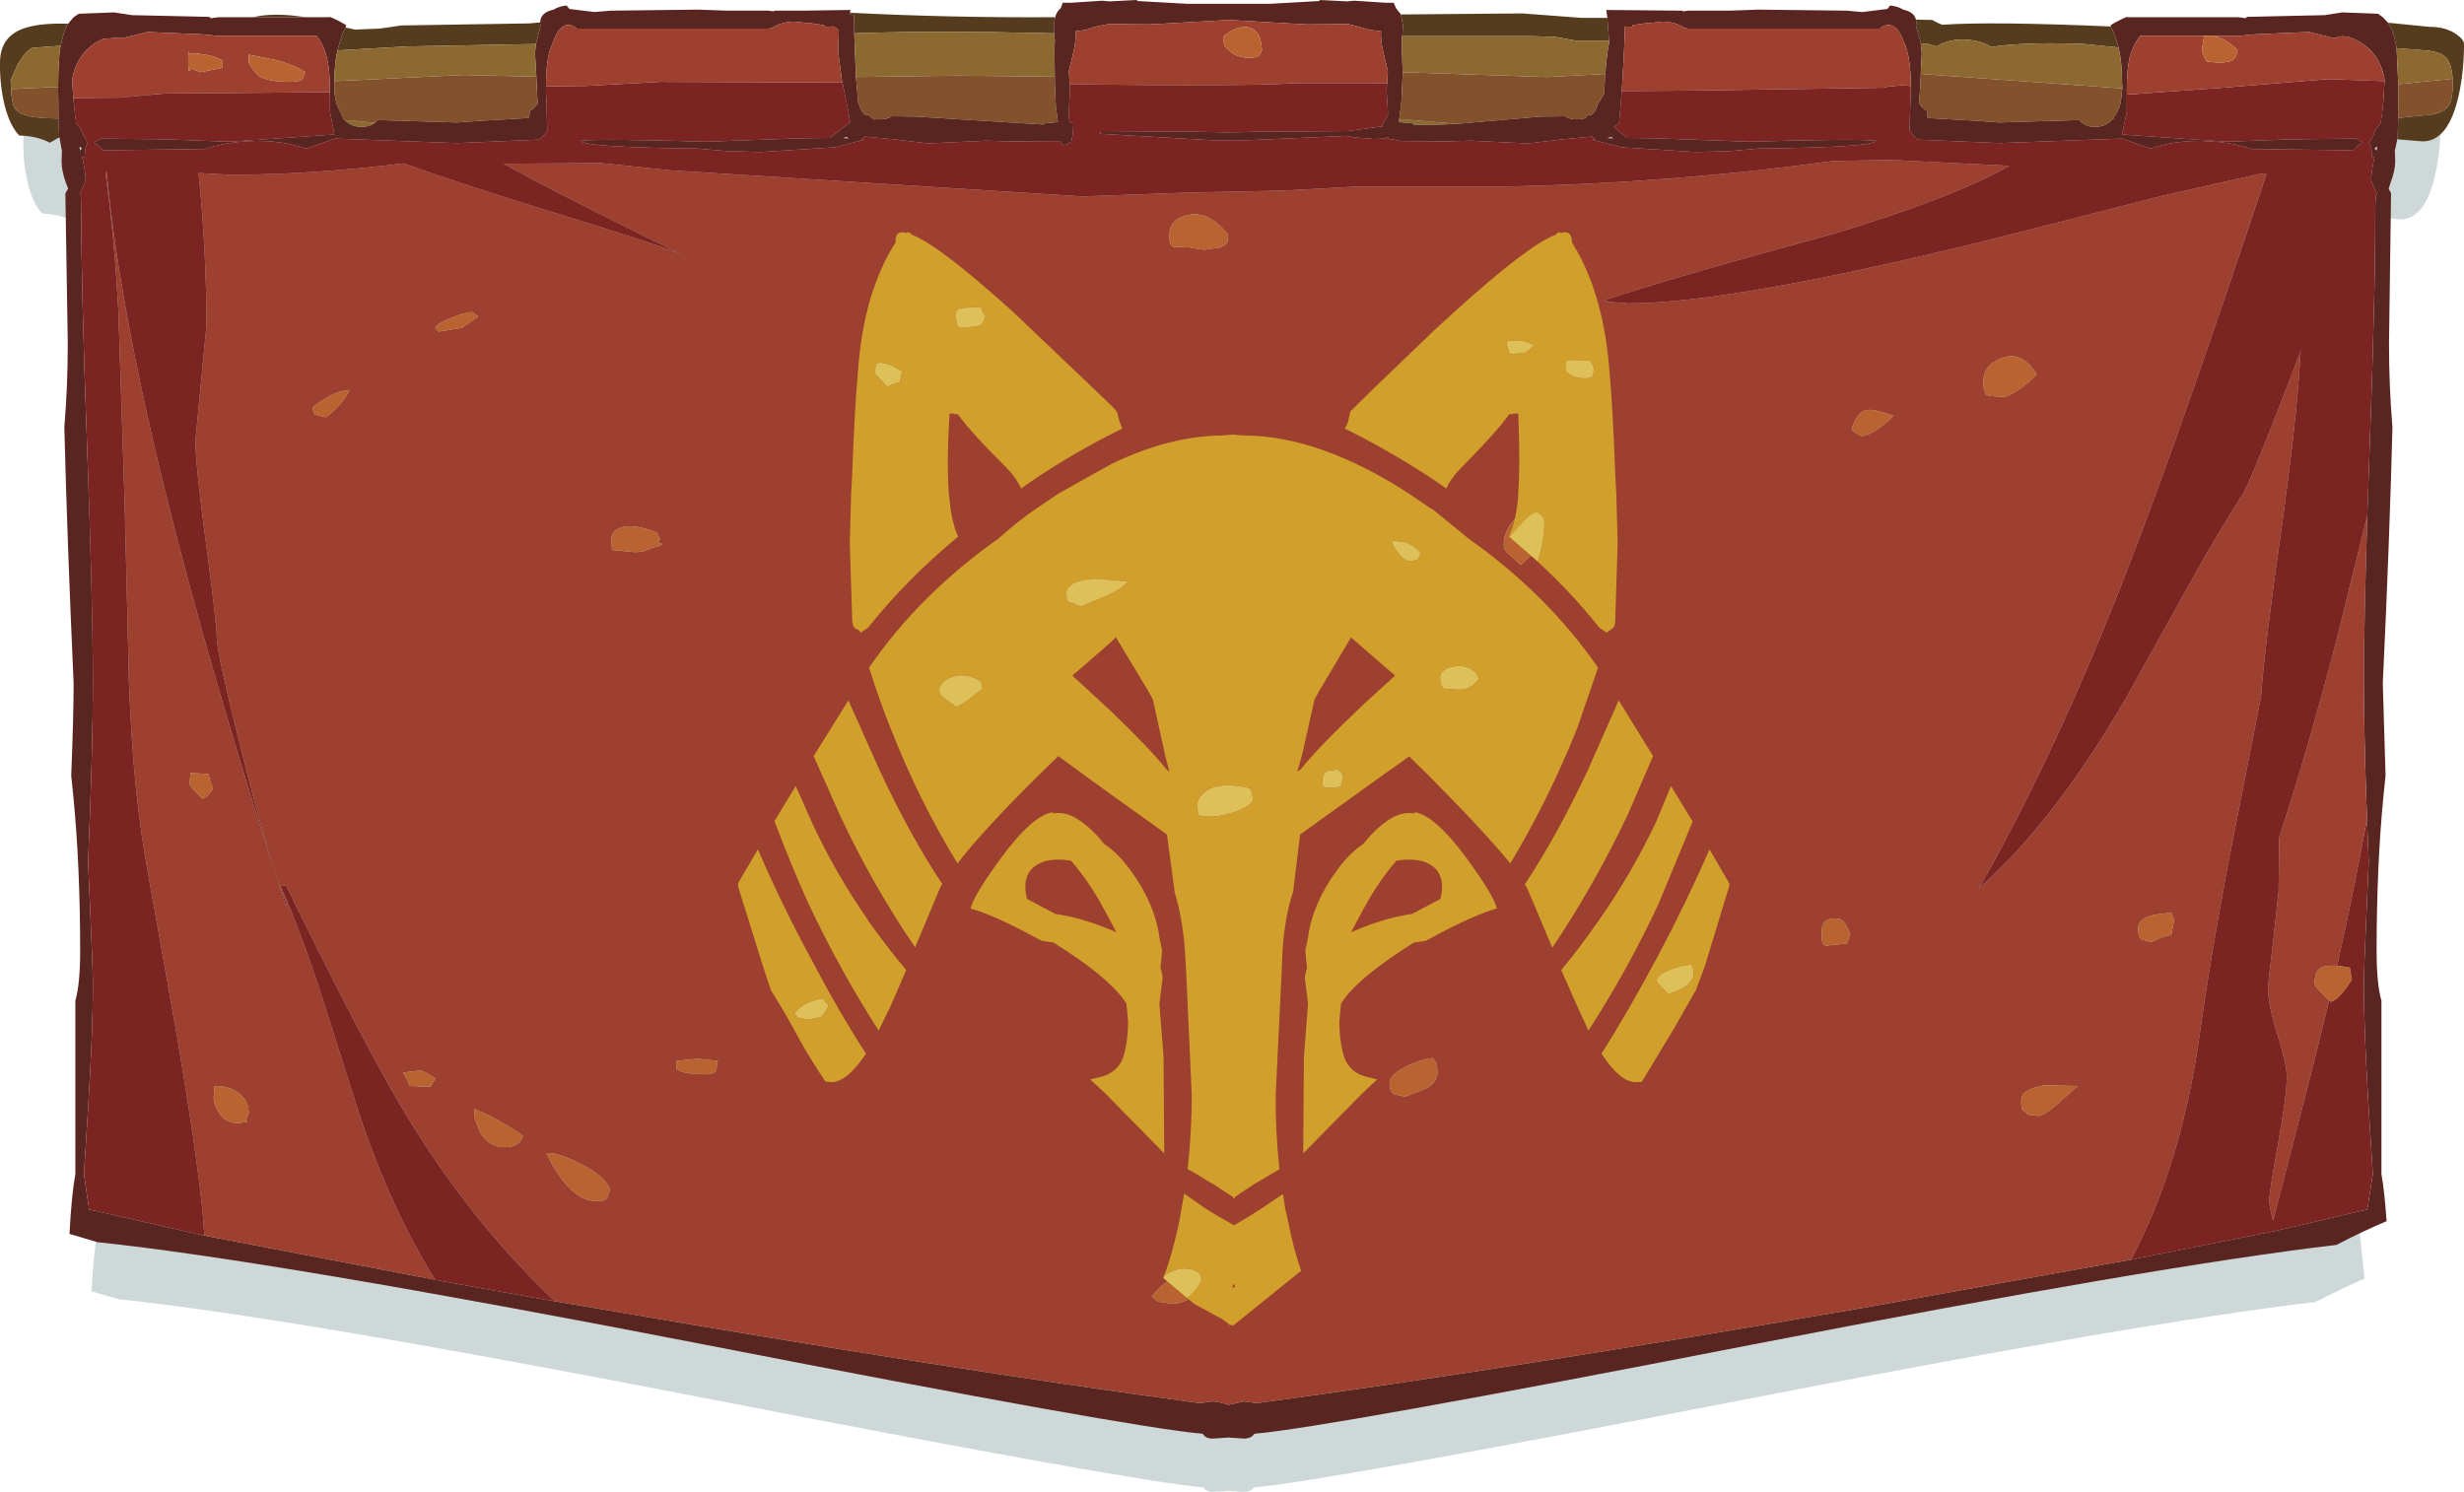 <?xml version="1.0" encoding="UTF-8" standalone="no"?>
<svg xmlns:ffdec="https://www.free-decompiler.com/flash" xmlns:xlink="http://www.w3.org/1999/xlink" ffdec:objectType="shape" height="216.85px" width="358.1px" xmlns="http://www.w3.org/2000/svg">
  <g transform="matrix(1.0, 0.0, 0.0, 1.0, 176.6, 140.85)">
    <path d="M92.3 -127.4 L95.9 -127.85 96.3 -128.35 Q97.35 -128.25 98.15 -127.75 99.7 -127.4 99.95 -126.3 L102.25 -126.25 Q102.95 -125.85 103.7 -125.6 110.6 -126.05 127.8 -125.35 L127.75 -125.55 130.05 -126.7 130.15 -126.65 145.95 -126.65 147.0 -126.5 147.25 -126.7 158.25 -126.95 160.8 -127.35 165.85 -127.15 166.55 -126.65 167.25 -125.85 173.15 -125.3 Q175.5 -125.3 177.0 -124.25 178.1 -123.45 178.1 -122.85 178.1 -118.8 177.3 -115.4 175.85 -108.95 172.2 -108.95 L168.6 -109.25 168.25 -107.6 168.3 -106.1 Q168.3 -104.8 167.65 -103.1 L167.35 -102.25 167.7 -101.55 167.4 -80.1 Q167.4 -74.1 167.9 -68.2 167.5 -52.45 166.55 -31.65 166.55 -27.15 166.9 -18.5 L166.65 -15.65 Q165.65 -5.65 165.65 6.5 165.65 11.15 166.35 13.6 L166.35 38.3 167.05 45.0 Q163.7 46.45 159.9 48.4 134.4 51.4 76.55 62.65 15.95 74.45 5.65 75.35 5.2 76.0 4.15 76.0 L1.95 75.85 -0.35 76.0 Q-1.3 76.0 -1.7 75.35 -12.05 74.45 -72.7 62.65 -134.5 50.6 -159.3 48.0 L-163.3 46.85 Q-163.0 41.25 -162.45 38.3 L-162.45 13.6 Q-161.75 11.15 -161.75 6.5 -161.75 -5.65 -162.75 -15.65 L-163.05 -18.5 Q-162.7 -27.15 -162.7 -31.65 -163.65 -52.45 -164.05 -68.2 -163.55 -74.1 -163.55 -80.1 L-163.9 -101.55 -163.5 -102.25 -163.85 -103.1 Q-164.4 -104.8 -164.4 -106.1 L-164.35 -107.6 -164.7 -109.5 -164.9 -109.45 -165.75 -108.95 -166.1 -108.75 -166.6 -109.0 Q-168.3 -109.75 -170.45 -109.8 -171.8 -111.2 -172.55 -114.2 -173.25 -117.1 -173.2 -120.2 -173.2 -123.6 -170.25 -124.9 -167.9 -125.85 -163.5 -125.75 L-162.7 -126.65 -161.95 -127.15 -156.95 -127.35 -154.35 -126.95 -143.35 -126.7 -143.15 -126.5 -142.05 -126.65 -137.15 -126.65 Q-134.2 -127.35 -130.0 -126.7 L-129.8 -126.65 -126.25 -126.65 -126.15 -126.7 -123.85 -125.55 -123.9 -125.25 -123.9 -125.2 -122.6 -124.9 -119.0 -125.05 -116.0 -125.5 -97.7 -125.8 -96.2 -125.9 Q-96.15 -127.35 -94.25 -127.75 -93.5 -128.25 -92.4 -128.35 L-92.0 -127.85 -88.45 -127.4 -86.2 -127.6 -73.65 -127.75 -69.5 -127.6 -63.6 -127.6 -62.9 -127.5 -62.8 -127.6 -61.85 -127.6 -61.75 -127.6 -58.85 -127.6 -51.95 -127.7 -52.0 -127.3 Q-37.4 -126.55 -22.75 -126.65 -22.55 -127.45 -21.95 -127.95 L-21.7 -128.7 -20.5 -128.7 -16.05 -129.0 -15.05 -128.9 -11.15 -129.1 -11.0 -128.95 -4.0 -128.55 7.95 -128.55 14.85 -128.95 15.0 -129.1 18.9 -128.9 19.85 -129.0 24.4 -128.7 25.5 -128.7 25.85 -127.95 26.55 -127.05 43.85 -127.2 52.35 -126.55 55.95 -126.55 55.8 -127.7 66.65 -127.6 66.75 -127.5 67.5 -127.6 73.4 -127.6 77.5 -127.75 90.05 -127.6 92.3 -127.4 M165.65 -107.65 L165.75 -108.2 165.35 -107.95 165.65 -107.65 M56.85 -109.4 L56.45 -109.6 55.95 -109.4 56.85 -109.4 M-52.15 -109.4 L-52.6 -109.6 -52.95 -109.4 -52.15 -109.4 M-161.75 -107.65 L-161.5 -107.95 -161.85 -108.2 -161.75 -107.65" fill="#003333" fill-opacity="0.188" fill-rule="evenodd" stroke="none"/>
    <path d="M101.85 -138.0 L104.2 -137.95 Q104.9 -137.55 105.65 -137.25 112.7 -137.75 130.2 -137.0 L130.2 -136.9 130.3 -136.75 130.6 -136.05 130.75 -135.7 131.3 -133.95 126.3 -134.45 Q119.35 -134.75 113.95 -134.2 L112.85 -134.0 Q111.1 -135.05 108.8 -135.1 106.8 -135.15 105.3 -134.35 L104.9 -134.1 103.3 -134.55 102.55 -134.4 102.55 -134.6 101.95 -136.75 101.85 -137.0 101.9 -137.55 101.85 -138.0 M170.45 -137.55 L176.45 -136.95 Q178.85 -136.95 180.35 -135.9 181.5 -135.1 181.5 -134.45 181.5 -130.35 180.7 -126.85 179.2 -120.3 175.5 -120.3 L171.8 -120.6 171.85 -120.95 171.95 -123.7 176.8 -124.2 Q178.6 -124.55 179.2 -125.4 179.85 -126.25 179.85 -128.45 L179.85 -129.4 Q179.7 -131.5 179.0 -132.35 178.3 -133.25 176.2 -133.5 L171.7 -133.85 171.65 -134.15 Q171.25 -136.4 170.45 -137.55 M-167.95 -120.85 L-168.15 -120.8 -169.0 -120.3 -169.35 -120.1 -169.85 -120.35 Q-171.6 -121.1 -173.8 -121.15 -175.2 -122.6 -175.95 -125.65 -176.65 -128.6 -176.6 -131.75 -176.6 -135.25 -173.6 -136.55 -171.2 -137.55 -166.7 -137.4 -167.4 -136.25 -167.75 -134.2 L-171.9 -133.9 Q-172.95 -133.4 -174.1 -131.35 L-175.05 -129.15 -175.0 -127.9 Q-174.9 -125.75 -174.35 -125.0 L-174.3 -124.95 -174.25 -124.9 Q-173.15 -123.65 -168.75 -123.65 L-168.1 -123.6 -168.0 -120.95 -167.95 -120.85 M-139.85 -138.35 Q-136.85 -139.05 -132.55 -138.4 L-132.35 -138.35 -139.85 -138.35 M-126.35 -136.85 L-125.0 -136.55 -121.35 -136.7 -118.3 -137.15 -99.65 -137.45 -98.1 -137.6 -98.1 -137.55 -98.05 -137.0 -98.7 -134.5 -98.8 -134.45 -117.45 -134.1 -127.05 -133.55 -127.55 -133.55 -126.8 -136.05 -126.35 -136.85 M-53.05 -139.0 Q-38.2 -138.25 -23.25 -138.35 L-23.45 -137.15 -23.4 -136.0 -25.65 -136.05 Q-39.6 -136.4 -51.25 -136.05 L-52.45 -136.0 -52.5 -138.65 -53.1 -138.75 -53.05 -139.0 M27.0 -138.75 L44.65 -138.9 53.3 -138.25 57.0 -138.25 57.25 -134.95 52.4 -134.95 49.3 -135.5 45.7 -135.6 27.2 -135.6 27.3 -137.15 27.0 -138.75" fill="#563c1f" fill-rule="evenodd" stroke="none"/>
    <path d="M130.2 -137.0 L130.15 -137.2 Q131.3 -137.9 132.5 -138.4 L132.6 -138.35 148.7 -138.35 149.8 -138.2 Q149.8 -138.35 150.05 -138.4 L161.25 -138.65 163.85 -139.05 169.0 -138.85 169.7 -138.35 170.45 -137.55 Q171.25 -136.4 171.65 -134.15 L171.7 -133.85 171.95 -128.6 171.95 -127.8 171.95 -123.7 171.85 -120.95 171.8 -120.6 171.45 -118.9 171.5 -117.4 Q171.5 -116.05 170.85 -114.35 L170.55 -113.45 170.9 -112.75 170.6 -90.9 Q170.6 -84.75 171.1 -78.75 170.7 -62.7 169.7 -41.5 L170.1 -28.1 169.8 -25.2 Q168.8 -15.0 168.8 -2.6 168.8 2.15 169.5 4.6 L169.5 29.8 Q169.95 32.3 170.25 36.65 166.8 38.1 162.95 40.1 136.95 43.15 78.0 54.6 16.2 66.65 5.7 67.55 5.25 68.25 4.2 68.25 L1.95 68.1 -0.4 68.25 Q-1.4 68.25 -1.8 67.55 -12.35 66.65 -74.15 54.6 -137.15 42.35 -162.45 39.7 L-166.5 38.5 Q-166.2 32.8 -165.65 29.8 L-165.65 4.6 Q-164.95 2.15 -164.95 -2.6 -164.95 -15.0 -165.95 -25.2 L-166.25 -28.1 Q-165.9 -36.9 -165.9 -41.5 -166.85 -62.7 -167.25 -78.75 -166.75 -84.75 -166.75 -90.9 L-167.1 -112.75 -166.7 -113.45 -167.05 -114.35 Q-167.65 -116.05 -167.65 -117.4 L-167.6 -118.9 -167.95 -120.85 -168.0 -120.95 -168.1 -123.6 -168.15 -127.8 -168.15 -128.2 Q-168.15 -132.3 -167.8 -134.15 L-167.75 -134.2 Q-167.4 -136.25 -166.7 -137.4 L-165.9 -138.35 -165.15 -138.85 -160.05 -139.05 -157.4 -138.65 -146.2 -138.4 -145.95 -138.2 -144.85 -138.35 -139.85 -138.35 -132.35 -138.35 -128.75 -138.35 -128.65 -138.4 Q-127.45 -137.9 -126.3 -137.2 L-126.35 -136.9 -126.35 -136.85 -126.8 -136.05 -127.55 -133.55 Q-128.0 -131.6 -128.0 -129.05 L-128.0 -128.85 Q-128.1 -127.45 -127.7 -125.75 L-126.75 -123.75 -126.75 -123.55 -126.6 -123.55 -126.5 -123.4 Q-125.55 -122.4 -124.0 -122.4 -122.95 -122.4 -122.1 -123.0 L-121.7 -123.4 -110.15 -123.05 -106.7 -123.3 -99.7 -123.7 -99.6 -124.75 Q-98.9 -125.05 -98.4 -125.95 L-98.5 -126.25 -98.65 -129.7 -98.85 -133.15 -98.7 -134.5 -98.05 -137.0 -98.1 -137.55 -98.1 -137.6 Q-98.05 -139.05 -96.15 -139.45 -95.35 -139.95 -94.25 -140.05 L-93.85 -139.55 -90.2 -139.1 -87.9 -139.3 -75.15 -139.45 -70.9 -139.3 -64.9 -139.3 -64.15 -139.2 -64.05 -139.3 -63.1 -139.3 -63.0 -139.3 -60.05 -139.3 -53.0 -139.4 -53.05 -139.0 -53.1 -138.75 -52.5 -138.65 -52.45 -136.0 -52.2 -129.65 -51.85 -125.75 -51.75 -125.7 Q-51.5 -124.65 -50.8 -124.1 L-50.35 -124.15 -49.95 -123.7 -49.55 -123.55 -49.55 -123.45 -49.35 -123.55 -48.7 -123.5 Q-47.7 -123.5 -47.0 -123.95 L-43.4 -123.9 -24.95 -122.75 -24.95 -122.9 -22.9 -123.1 -22.85 -123.1 -23.15 -125.4 -23.3 -128.65 -23.35 -134.0 -23.3 -134.9 -23.4 -136.0 -23.45 -137.15 -23.25 -138.35 Q-23.05 -139.15 -22.45 -139.65 L-22.15 -140.45 -20.95 -140.45 -16.4 -140.75 -15.4 -140.65 -11.4 -140.85 -11.25 -140.7 -4.15 -140.3 8.05 -140.3 15.1 -140.7 15.25 -140.85 19.2 -140.65 20.2 -140.75 24.8 -140.45 25.95 -140.45 26.3 -139.65 27.0 -138.75 27.3 -137.15 27.2 -135.6 27.1 -134.9 27.15 -134.0 27.25 -130.35 27.25 -129.9 27.1 -126.45 27.0 -125.4 26.75 -123.55 26.7 -123.1 26.75 -123.1 28.8 -122.9 28.8 -122.75 Q31.25 -122.65 35.15 -122.85 L47.25 -123.9 50.85 -123.95 Q51.55 -123.5 52.5 -123.5 L53.2 -123.55 53.4 -123.45 53.4 -123.55 53.8 -123.7 54.2 -124.15 54.65 -124.1 Q55.35 -124.65 55.6 -125.7 L56.55 -127.2 56.65 -129.8 56.7 -130.1 56.8 -131.35 Q56.95 -133.1 57.25 -134.6 L57.25 -134.95 57.0 -138.25 56.85 -139.4 67.9 -139.3 68.0 -139.2 68.75 -139.3 74.75 -139.3 78.95 -139.45 91.75 -139.3 94.05 -139.1 97.7 -139.55 98.1 -140.05 Q99.2 -139.95 100.0 -139.45 101.6 -139.1 101.85 -138.0 L101.9 -137.55 101.85 -137.0 101.95 -136.75 102.55 -134.6 102.55 -134.4 102.7 -133.15 102.55 -130.1 102.55 -129.7 102.35 -126.25 102.25 -125.95 Q102.75 -125.05 103.45 -124.75 L103.55 -123.7 110.55 -123.3 114.0 -123.05 125.55 -123.4 Q126.55 -122.4 127.85 -122.4 129.45 -122.4 130.45 -123.55 L130.55 -123.55 130.55 -123.75 Q131.2 -124.5 131.55 -125.75 L131.6 -125.9 131.85 -128.0 131.8 -128.85 Q131.8 -131.8 131.3 -133.95 L130.75 -135.7 130.6 -136.05 130.3 -136.75 130.2 -136.9 130.2 -137.0 M101.1 -128.35 Q101.1 -131.75 100.5 -133.65 L100.35 -134.2 100.15 -134.65 99.7 -135.7 Q98.4 -138.1 96.6 -136.7 L68.65 -136.7 68.2 -136.8 Q66.85 -137.7 64.95 -137.7 L63.15 -137.5 63.15 -137.55 60.7 -137.2 60.6 -136.95 59.55 -137.0 59.5 -134.95 59.35 -131.95 59.1 -127.6 58.7 -122.9 57.95 -122.4 59.85 -120.8 63.9 -120.75 77.65 -120.25 Q93.1 -120.7 96.0 -120.4 96.0 -119.45 78.9 -119.25 L74.95 -118.9 69.95 -118.75 59.0 -119.45 54.8 -120.55 55.2 -120.6 54.75 -121.0 50.5 -120.6 45.5 -120.0 37.15 -120.4 33.65 -120.3 27.0 -120.35 25.7 -120.6 25.15 -120.65 25.1 -120.95 24.65 -120.7 23.05 -120.65 20.05 -120.9 19.2 -121.1 3.1 -120.4 1.9 -120.45 0.7 -120.4 -16.7 -121.4 -16.7 -121.8 -2.6 -121.7 1.9 -121.6 6.4 -121.7 19.35 -121.8 24.0 -122.45 24.45 -122.5 24.2 -122.6 25.0 -123.9 25.1 -124.0 25.1 -124.45 25.1 -124.75 24.9 -127.95 25.0 -128.75 25.1 -130.55 24.6 -132.6 Q24.1 -134.6 24.1 -135.6 24.05 -136.05 24.15 -136.3 L22.55 -136.5 19.4 -137.35 13.8 -137.3 13.3 -137.3 1.95 -137.95 -9.5 -137.3 -15.6 -137.35 -15.7 -137.3 Q-17.7 -137.0 -18.75 -136.5 L-20.3 -136.3 -20.25 -135.95 Q-20.2 -135.0 -20.75 -132.6 L-21.25 -130.55 -21.15 -128.6 -21.1 -127.95 -21.25 -124.75 -21.25 -124.45 -21.2 -123.1 -20.6 -122.95 -20.65 -121.75 -20.85 -120.4 -20.9 -120.4 -20.9 -120.25 -21.5 -119.85 -22.2 -119.75 -22.55 -120.35 -29.8 -120.3 -33.3 -120.4 -41.7 -120.0 -46.65 -120.6 -50.95 -121.0 -51.35 -120.6 -51.0 -120.55 -55.15 -119.45 -66.1 -118.75 -71.1 -118.9 -75.1 -119.25 Q-92.15 -119.45 -92.15 -120.4 -89.25 -120.7 -73.85 -120.25 L-60.1 -120.75 -56.0 -120.8 -53.5 -122.75 -53.05 -123.05 Q-53.25 -124.55 -53.8 -127.05 L-53.85 -127.25 -53.85 -127.4 -53.95 -127.8 -54.15 -128.85 -54.2 -128.85 -54.7 -132.65 -54.8 -132.95 -54.7 -135.9 -54.7 -136.5 -55.35 -136.95 -55.45 -137.0 -55.65 -137.0 -56.75 -136.95 -56.85 -137.2 -59.3 -137.55 -59.3 -137.5 -61.1 -137.7 Q-63.0 -137.7 -64.35 -136.8 L-64.8 -136.7 -92.75 -136.7 Q-94.65 -138.2 -95.95 -135.45 L-96.65 -133.65 Q-97.25 -131.75 -97.25 -128.3 L-97.25 -127.75 -97.1 -123.05 -97.05 -121.85 Q-97.6 -121.05 -98.3 -120.55 L-110.2 -120.05 -127.8 -120.7 -127.8 -120.75 -132.1 -119.25 Q-136.6 -120.8 -142.1 -120.2 -144.9 -119.9 -146.7 -119.2 L-161.4 -119.0 -161.55 -118.9 Q-162.4 -119.9 -162.95 -120.15 L-161.9 -120.7 -152.7 -120.6 -143.2 -120.25 -128.0 -121.3 -128.65 -124.65 -128.65 -127.45 -128.65 -127.85 Q-128.65 -130.85 -129.15 -132.65 L-129.45 -133.65 Q-129.9 -134.8 -130.6 -135.65 L-145.2 -135.65 -147.0 -135.85 -155.15 -136.2 -158.8 -135.3 -159.05 -135.4 -161.65 -135.2 -162.6 -134.7 Q-165.3 -133.05 -166.05 -129.65 L-166.1 -129.1 -165.95 -126.6 -165.65 -123.8 -165.6 -123.55 -165.6 -123.5 -165.55 -122.95 -164.8 -122.05 -164.65 -121.6 -163.85 -120.05 -163.9 -119.95 Q-164.25 -119.45 -164.3 -118.05 L-164.4 -118.05 -164.7 -118.05 -164.55 -117.65 -164.5 -117.3 -164.3 -116.2 -164.25 -115.9 -164.15 -114.85 Q-164.15 -114.45 -164.8 -113.1 L-165.0 -112.65 -164.85 -112.35 -164.8 -110.9 -164.8 -110.8 Q-164.8 -99.05 -163.95 -76.15 -163.1 -52.65 -163.1 -41.65 -163.1 -32.2 -163.8 -15.55 L-163.45 -7.55 Q-163.1 0.15 -163.1 2.6 -163.1 8.6 -163.75 19.45 L-164.4 29.8 -163.65 34.95 -146.9 38.75 -112.15 45.4 -103.6 46.95 -95.95 48.3 -90.3 49.25 Q-38.85 58.15 -2.2 63.1 L-0.4 62.85 Q0.7 62.9 1.9 63.35 L4.2 62.85 6.05 63.1 Q42.7 58.15 94.15 49.25 L133.1 42.25 154.2 38.05 167.45 34.95 168.25 29.8 167.6 19.45 Q166.95 8.6 166.95 2.6 166.95 0.15 167.3 -7.55 L167.65 -15.55 167.4 -21.85 Q166.95 -34.1 166.95 -41.65 166.95 -50.1 167.45 -65.95 L167.8 -76.15 Q168.65 -99.05 168.6 -110.8 L168.6 -110.9 168.7 -112.35 168.85 -112.65 168.65 -113.1 Q168.0 -114.45 168.0 -114.85 L168.15 -116.2 168.4 -117.65 168.5 -118.05 168.25 -118.05 168.15 -118.05 Q168.1 -119.45 167.75 -119.95 L167.7 -120.05 168.3 -121.1 168.65 -122.05 169.4 -122.95 169.45 -123.35 169.6 -124.35 169.7 -125.3 169.8 -126.4 169.95 -129.05 169.95 -129.1 169.9 -129.65 Q169.15 -133.05 166.5 -134.65 L165.5 -135.2 Q164.25 -135.75 163.25 -135.5 L162.65 -135.3 159.0 -136.2 150.85 -135.85 149.0 -135.65 144.85 -135.65 143.75 -135.65 134.45 -135.65 Q133.75 -134.8 133.3 -133.65 L132.95 -132.65 Q132.5 -130.85 132.5 -127.85 L132.5 -127.1 132.5 -124.65 131.8 -121.3 147.05 -120.25 156.55 -120.6 165.75 -120.7 166.8 -120.15 Q166.2 -119.9 165.4 -118.9 L165.25 -119.0 150.55 -119.2 Q148.75 -119.9 145.95 -120.2 140.45 -120.8 135.95 -119.25 L131.65 -120.75 131.65 -120.7 114.05 -120.05 102.15 -120.55 Q101.45 -121.05 100.9 -121.85 L100.95 -123.05 101.1 -127.75 101.1 -128.35 M57.9 -120.75 L57.5 -120.95 57.0 -120.75 57.9 -120.75 M168.9 -119.55 L168.5 -119.3 168.8 -118.95 168.9 -119.55 M-165.05 -119.55 L-164.95 -118.95 -164.7 -119.3 -165.05 -119.55 M-53.2 -120.75 L-53.65 -120.95 -54.05 -120.75 -53.2 -120.75" fill="#592520" fill-rule="evenodd" stroke="none"/>
    <path d="M102.55 -134.4 L103.3 -134.55 104.9 -134.1 105.3 -134.35 Q106.8 -135.15 108.8 -135.1 111.1 -135.05 112.85 -134.0 L113.95 -134.2 Q119.35 -134.75 126.3 -134.45 L131.3 -133.95 Q131.8 -131.8 131.8 -128.85 L131.85 -128.0 102.55 -130.1 102.7 -133.15 102.55 -134.4 M27.25 -130.35 L27.15 -134.0 27.1 -134.9 27.2 -135.6 45.7 -135.6 49.3 -135.5 52.4 -134.95 57.25 -134.95 57.25 -134.6 Q56.95 -133.1 56.8 -131.35 L56.7 -130.1 48.3 -129.65 27.3 -130.35 27.25 -130.35 M26.75 -123.55 L35.15 -122.85 Q31.25 -122.65 28.8 -122.75 L28.8 -122.9 26.75 -123.1 26.7 -123.1 26.75 -123.55 M171.95 -128.6 L171.7 -133.85 176.2 -133.5 Q178.3 -133.25 179.0 -132.35 179.7 -131.5 179.85 -129.4 L171.95 -128.6 M-175.0 -127.9 L-175.05 -129.15 -174.1 -131.35 Q-172.95 -133.4 -171.9 -133.9 L-167.75 -134.2 -167.8 -134.15 Q-168.15 -132.3 -168.15 -128.2 L-168.55 -128.2 -175.0 -127.9 M-52.45 -136.0 L-51.25 -136.05 Q-39.6 -136.4 -25.65 -136.05 L-23.4 -136.0 -23.3 -134.9 -23.35 -134.0 -23.3 -128.65 -23.35 -129.7 -37.4 -129.85 -52.2 -129.65 -52.45 -136.0 M-127.55 -133.55 L-127.05 -133.55 -117.45 -134.1 -98.8 -134.45 -98.7 -134.5 -98.85 -133.15 -98.65 -129.7 -109.2 -129.95 -128.0 -129.05 Q-128.0 -131.6 -127.55 -133.55 M-126.5 -123.4 L-125.7 -123.35 -122.1 -123.0 Q-122.95 -122.4 -124.0 -122.4 -125.55 -122.4 -126.5 -123.4" fill="#8b6930" fill-rule="evenodd" stroke="none"/>
    <path d="M102.55 -130.1 L131.85 -128.0 131.6 -125.9 131.55 -125.75 Q131.2 -124.5 130.55 -123.75 L130.55 -123.55 130.45 -123.55 Q129.45 -122.4 127.85 -122.4 126.55 -122.4 125.55 -123.4 L114.0 -123.05 110.55 -123.3 103.55 -123.7 103.45 -124.75 Q102.75 -125.05 102.25 -125.95 L102.35 -126.25 102.55 -129.7 102.55 -130.1 M27.25 -130.35 L27.3 -130.35 48.3 -129.65 56.7 -130.1 56.65 -129.8 56.55 -127.2 55.6 -125.7 Q55.35 -124.65 54.65 -124.1 L54.2 -124.15 53.8 -123.7 53.4 -123.55 53.4 -123.45 53.2 -123.55 52.5 -123.5 Q51.55 -123.5 50.85 -123.95 L47.25 -123.9 35.15 -122.85 26.75 -123.55 27.0 -125.4 27.1 -126.45 27.25 -129.9 27.25 -130.35 M171.95 -123.7 L171.95 -127.8 171.95 -128.6 179.85 -129.4 179.85 -128.45 Q179.85 -126.25 179.2 -125.4 178.6 -124.55 176.8 -124.2 L171.95 -123.7 M-168.1 -123.6 L-168.75 -123.65 Q-173.15 -123.65 -174.25 -124.9 L-174.3 -124.95 -174.35 -125.0 Q-174.9 -125.75 -175.0 -127.9 L-168.55 -128.2 -168.15 -128.2 -168.15 -127.8 -168.1 -123.6 M-52.2 -129.65 L-37.4 -129.85 -23.35 -129.7 -23.3 -128.65 -23.15 -125.4 -22.85 -123.1 -22.9 -123.1 -24.95 -122.9 -24.95 -122.75 -43.4 -123.9 -47.0 -123.95 Q-47.7 -123.5 -48.7 -123.5 L-49.35 -123.55 -49.55 -123.45 -49.55 -123.55 -49.95 -123.7 -50.35 -124.15 -50.8 -124.1 Q-51.5 -124.65 -51.75 -125.7 L-51.85 -125.75 -52.2 -129.65 M-128.0 -129.05 L-109.2 -129.95 -98.65 -129.7 -98.5 -126.25 -98.4 -125.95 Q-98.9 -125.05 -99.6 -124.75 L-99.7 -123.7 -106.7 -123.3 -110.15 -123.05 -121.7 -123.4 -122.1 -123.0 -125.7 -123.35 -126.5 -123.4 -126.6 -123.55 -126.75 -123.55 -126.75 -123.75 -127.7 -125.75 Q-128.1 -127.45 -128.0 -128.85 L-128.0 -129.05" fill="#83512c" fill-rule="evenodd" stroke="none"/>
    <path d="M59.1 -127.6 L59.35 -131.95 59.5 -134.95 59.55 -137.0 60.6 -136.95 60.7 -137.2 63.15 -137.55 63.15 -137.5 64.95 -137.7 Q66.85 -137.7 68.2 -136.8 L68.65 -136.7 96.6 -136.7 Q98.4 -138.1 99.7 -135.7 L100.15 -134.65 100.35 -134.2 100.5 -133.65 Q101.1 -131.75 101.1 -128.35 L99.85 -128.45 97.75 -128.25 97.2 -128.1 70.55 -127.7 59.1 -127.6 M132.5 -127.1 L132.5 -127.85 Q132.5 -130.85 132.95 -132.65 L133.3 -133.65 Q133.75 -134.8 134.45 -135.65 L143.75 -135.65 143.4 -133.65 Q143.4 -133.1 144.05 -132.05 L144.1 -131.9 145.75 -131.75 Q147.3 -131.75 147.9 -132.15 148.45 -132.55 148.6 -133.55 146.75 -135.4 144.85 -135.65 L149.0 -135.65 150.85 -135.85 159.0 -136.2 162.65 -135.3 163.25 -135.5 Q164.25 -135.75 165.5 -135.2 L166.5 -134.65 Q169.15 -133.05 169.9 -129.65 L169.95 -129.1 169.95 -129.05 161.75 -129.35 146.5 -128.1 132.5 -127.1 M167.45 -65.95 Q166.95 -50.1 166.95 -41.65 166.95 -34.1 167.4 -21.85 165.65 -12.05 163.05 -0.45 L163.7 -0.4 Q161.4 -0.7 160.5 -0.05 159.8 0.5 159.8 2.1 159.8 2.45 160.25 2.9 L161.9 4.55 159.6 13.9 153.75 36.6 Q153.2 34.55 153.2 33.65 153.2 32.35 154.5 25.3 155.75 18.25 155.75 15.7 155.75 13.95 154.4 9.55 153.0 5.15 153.0 2.55 L153.8 -4.35 154.55 -11.25 154.65 -19.15 Q158.85 -32.0 163.05 -48.1 L167.45 -65.95 M133.1 42.25 L94.15 49.25 Q42.7 58.15 6.05 63.1 L4.2 62.85 1.9 63.35 Q0.7 62.9 -0.4 62.85 L-2.2 63.1 Q-38.85 58.15 -90.3 49.25 L-95.95 48.3 Q-109.45 35.5 -119.4 18.1 -125.3 7.75 -135.0 -12.1 L-135.85 -12.1 Q-132.8 -5.25 -129.6 4.7 L-124.3 21.35 Q-119.7 35.0 -113.35 45.2 L-112.15 45.4 -146.9 38.75 Q-147.25 31.3 -150.85 9.9 L-155.1 -14.0 Q-157.25 -25.4 -157.85 -41.45 L-158.5 -68.2 -159.4 -95.65 Q-160.0 -106.95 -161.3 -115.85 L-161.1 -115.85 Q-157.65 -78.55 -135.0 -9.0 L-135.0 -9.65 Q-137.35 -15.1 -141.3 -30.9 -145.1 -45.9 -145.1 -48.3 -145.1 -50.15 -146.65 -61.8 -148.2 -73.4 -148.2 -76.8 L-147.4 -85.15 -146.6 -93.5 Q-146.6 -104.7 -147.75 -115.7 L-143.2 -115.45 Q-131.4 -115.45 -117.95 -117.1 -109.0 -113.9 -95.75 -109.85 -80.55 -105.15 -77.65 -103.9 -91.95 -110.95 -99.15 -114.75 L-103.4 -117.05 -89.25 -117.15 -79.3 -116.1 -19.3 -112.3 -4.05 -112.85 9.95 -113.15 20.9 -113.75 42.8 -113.75 Q66.4 -114.25 89.85 -117.45 L98.25 -117.6 116.5 -116.7 115.45 -116.75 Q107.1 -112.05 89.8 -106.85 64.65 -100.0 56.6 -97.2 L57.5 -96.95 60.0 -96.75 Q75.0 -96.75 112.2 -105.9 L137.7 -112.4 151.7 -115.55 152.8 -115.55 Q141.3 -81.1 134.7 -63.65 123.4 -33.4 111.0 -11.75 121.85 -21.25 132.3 -39.25 L140.7 -54.35 Q145.75 -63.5 149.25 -68.85 150.4 -70.5 158.2 -90.9 L157.75 -89.7 157.65 -88.15 Q157.15 -79.6 154.9 -63.5 152.5 -46.75 152.0 -39.6 L147.15 -14.95 Q144.5 -0.75 143.2 8.7 140.6 28.05 133.2 42.05 L133.1 42.25 M-165.95 -126.6 L-166.1 -129.1 -166.05 -129.65 Q-165.3 -133.05 -162.6 -134.7 L-161.65 -135.2 -159.05 -135.4 -158.8 -135.3 -155.15 -136.2 -147.0 -135.85 -145.2 -135.65 -130.6 -135.65 Q-129.9 -134.8 -129.45 -133.65 L-129.15 -132.65 Q-128.65 -130.85 -128.65 -127.85 L-128.65 -127.45 -152.85 -127.25 -159.25 -126.65 -165.95 -126.6 M-97.25 -128.3 Q-97.25 -131.75 -96.65 -133.65 L-95.95 -135.45 Q-94.65 -138.2 -92.75 -136.7 L-64.8 -136.7 -64.35 -136.8 Q-63.0 -137.7 -61.1 -137.7 L-59.3 -137.5 -59.3 -137.55 -56.85 -137.2 -56.75 -136.95 -55.65 -137.0 -55.45 -137.0 -55.35 -136.95 -54.7 -136.5 -54.7 -135.9 -54.8 -132.95 -54.7 -132.65 -54.2 -128.85 -80.6 -128.95 -91.55 -128.35 -97.25 -128.3 M-21.15 -128.6 L-21.25 -130.55 -20.75 -132.6 Q-20.2 -135.0 -20.25 -135.95 L-20.3 -136.3 -18.75 -136.5 Q-17.7 -137.0 -15.7 -137.3 L-15.6 -137.35 -9.5 -137.3 1.95 -137.95 13.3 -137.3 13.8 -137.3 19.4 -137.35 22.55 -136.5 24.15 -136.3 Q24.05 -136.05 24.1 -135.6 24.1 -134.6 24.6 -132.6 L25.1 -130.55 25.0 -128.75 11.65 -128.75 Q3.55 -128.25 -21.15 -128.6 M1.8 -105.6 L1.8 -106.85 Q-1.0 -110.25 -3.95 -109.6 -6.65 -109.05 -6.65 -106.65 -6.65 -105.4 -6.35 -105.2 L-6.05 -104.95 -3.85 -104.9 -1.7 -104.55 0.6 -104.85 Q1.25 -105.05 1.8 -105.6 M2.6 -133.05 Q3.6 -132.45 4.95 -132.45 6.25 -132.45 6.55 -133.0 L6.8 -133.55 Q6.65 -136.75 4.55 -136.9 2.85 -137.05 1.15 -135.45 L1.35 -134.15 2.6 -133.05 M134.15 -5.95 Q134.15 -4.55 134.65 -4.3 L136.0 -3.9 Q136.55 -4.1 137.5 -4.6 L138.95 -4.95 139.4 -7.2 138.95 -8.15 Q134.15 -7.95 134.15 -5.95 M92.3 -4.95 Q91.7 -6.95 90.7 -7.3 88.85 -7.6 88.3 -6.4 88.15 -6.05 88.15 -4.95 88.15 -3.65 88.5 -3.5 L88.8 -3.4 91.8 -3.7 92.3 -4.95 M98.6 -80.4 Q95.7 -81.45 94.65 -81.25 93.3 -80.95 92.5 -78.5 92.95 -77.85 94.0 -77.45 95.95 -77.8 98.6 -80.4 M112.55 -83.3 L114.6 -83.15 Q115.15 -83.15 116.6 -84.1 118.25 -85.15 119.4 -86.45 117.25 -89.9 114.35 -88.8 111.65 -87.8 111.65 -85.5 111.65 -84.25 111.85 -83.95 L112.05 -83.5 112.55 -83.3 M49.5 -63.35 L54.4 -68.6 53.85 -69.9 Q49.2 -69.55 45.6 -67.1 41.95 -64.65 41.95 -61.7 41.95 -61.05 42.4 -60.55 L44.4 -58.75 49.5 -63.35 M53.65 -87.3 L53.1 -88.6 Q50.45 -89.45 49.05 -89.15 47.6 -88.85 47.6 -87.4 47.6 -86.15 47.75 -86.05 48.0 -86.15 48.2 -85.85 48.1 -85.75 48.25 -85.6 L49.9 -85.4 Q51.35 -85.4 52.55 -86.1 53.55 -86.75 53.65 -87.3 M31.65 12.95 Q30.1 13.05 27.9 14.1 25.35 15.35 25.35 16.55 25.35 17.9 26.0 18.2 L27.6 18.55 30.6 17.4 Q32.3 16.45 32.3 15.05 32.3 13.8 32.0 13.45 L31.65 12.95 M122.25 19.75 L125.35 17.0 120.6 16.9 Q117.15 17.45 117.15 19.0 117.15 20.3 117.3 20.5 L118.0 20.9 118.0 21.15 119.6 21.35 Q120.4 21.35 122.25 19.75 M-132.6 -129.45 L-132.25 -130.35 Q-133.45 -131.25 -136.4 -132.1 L-140.45 -132.9 -140.45 -131.75 Q-139.6 -130.2 -138.75 -129.7 -137.45 -128.95 -134.4 -128.95 -133.0 -128.95 -132.6 -129.45 M-147.45 -130.35 L-144.25 -131.0 -144.25 -132.05 Q-146.2 -133.1 -149.05 -133.1 -149.25 -133.85 -149.25 -131.75 -149.25 -130.4 -149.05 -130.5 L-148.85 -130.9 -147.45 -130.35 M-148.9 -28.5 L-149.05 -27.1 Q-149.05 -26.65 -148.45 -26.05 L-147.2 -24.75 Q-146.75 -24.85 -146.25 -25.4 -145.75 -25.9 -145.65 -26.3 L-146.05 -27.3 -146.3 -28.35 -148.9 -28.5 M-131.2 -81.6 L-130.9 -80.6 -129.3 -80.2 Q-128.45 -80.7 -127.35 -81.9 -126.25 -83.15 -125.8 -84.15 -126.95 -84.15 -128.45 -83.4 -129.9 -82.7 -131.2 -81.6 M-87.55 -60.9 L-84.4 -60.6 Q-82.8 -60.6 -81.85 -61.25 -80.85 -61.35 -80.4 -61.7 -80.4 -61.95 -81.1 -62.0 L-80.65 -62.45 -81.15 -63.45 Q-84.45 -64.75 -86.25 -64.2 -87.75 -63.75 -87.75 -62.3 L-87.65 -61.0 -87.55 -60.9 M-109.45 -93.2 L-107.1 -94.85 -107.95 -95.5 Q-109.1 -95.4 -110.9 -94.7 -112.8 -93.95 -113.35 -93.25 L-112.9 -92.65 -109.45 -93.2 M-140.85 21.95 L-140.45 20.9 Q-140.45 19.15 -141.9 18.05 -143.3 17.0 -145.35 17.0 L-145.45 17.1 -145.55 18.8 Q-145.55 19.6 -144.9 20.7 -143.9 22.4 -141.95 22.4 L-140.6 22.2 -140.85 21.95 M-97.2 26.75 Q-93.8 33.75 -89.85 33.75 -88.55 33.75 -88.3 33.15 L-87.95 32.05 Q-88.6 30.15 -92.25 28.3 -95.6 26.6 -97.2 26.75 M-107.6 20.15 L-107.7 21.45 -106.85 23.7 Q-105.55 25.9 -103.25 25.9 -101.2 25.9 -100.6 24.3 -101.25 23.65 -104.1 22.05 -107.05 20.45 -107.5 20.5 L-107.6 20.15 M-113.35 15.9 Q-114.8 14.9 -115.55 14.75 L-118.0 15.05 -117.5 16.0 Q-117.15 16.55 -117.15 17.0 L-114.0 17.1 -113.35 15.9 M-72.25 13.35 L-75.2 13.05 -78.3 13.35 -78.3 14.45 Q-77.65 15.3 -73.95 15.3 -72.65 15.3 -72.45 14.55 -72.45 13.7 -72.25 13.35 M-6.25 48.65 Q-5.0 48.65 -3.6 47.85 L-1.15 46.1 -1.45 45.45 -5.45 44.9 Q-7.25 45.1 -9.2 47.6 L-8.3 48.35 -6.25 48.65 M-11.35 -24.7 Q-10.3 -24.7 -9.45 -25.25 -8.85 -25.65 -8.65 -26.15 L-9.15 -27.1 Q-12.35 -29.85 -14.75 -26.3 L-13.15 -25.2 Q-12.35 -24.7 -11.35 -24.7" fill="#9d402f" fill-rule="evenodd" stroke="none"/>
    <path d="M59.1 -127.6 L70.55 -127.7 97.2 -128.1 97.75 -128.25 99.85 -128.45 101.1 -128.35 101.1 -127.75 100.95 -123.05 100.9 -121.85 Q101.45 -121.05 102.15 -120.55 L114.05 -120.05 131.65 -120.7 131.65 -120.75 135.95 -119.25 Q140.45 -120.8 145.95 -120.2 148.75 -119.9 150.55 -119.2 L165.25 -119.0 165.4 -118.9 Q166.2 -119.9 166.8 -120.15 L165.75 -120.7 156.55 -120.6 147.05 -120.25 131.8 -121.3 132.5 -124.65 132.5 -127.1 146.5 -128.1 161.75 -129.35 169.95 -129.05 169.8 -126.4 169.7 -125.3 169.6 -124.35 169.45 -123.35 169.4 -122.95 168.65 -122.05 168.3 -121.1 167.7 -120.05 167.75 -119.95 Q168.1 -119.45 168.15 -118.05 L168.25 -118.05 168.5 -118.05 168.4 -117.65 168.15 -116.2 168.0 -114.85 Q168.0 -114.45 168.65 -113.1 L168.85 -112.65 168.7 -112.35 168.6 -110.9 168.6 -110.8 Q168.65 -99.05 167.8 -76.15 L167.45 -65.95 163.05 -48.1 Q158.85 -32.0 154.65 -19.15 L154.55 -11.25 153.8 -4.35 153.0 2.55 Q153.0 5.15 154.4 9.55 155.75 13.95 155.75 15.7 155.75 18.25 154.5 25.3 153.2 32.35 153.2 33.65 153.2 34.55 153.75 36.6 L159.6 13.9 161.9 4.55 162.1 4.75 Q163.2 4.65 165.2 1.55 L164.9 -0.2 163.7 -0.4 163.05 -0.45 Q165.65 -12.05 167.4 -21.85 L167.65 -15.55 167.3 -7.55 Q166.95 0.15 166.95 2.6 166.95 8.6 167.6 19.45 L168.25 29.8 167.45 34.95 154.2 38.05 133.1 42.25 133.2 42.05 Q140.6 28.05 143.2 8.7 144.5 -0.75 147.15 -14.95 L152.0 -39.6 Q152.5 -46.75 154.9 -63.5 157.15 -79.6 157.65 -88.15 L157.75 -89.7 158.2 -90.9 Q150.4 -70.5 149.25 -68.85 145.75 -63.5 140.7 -54.35 L132.3 -39.25 Q121.85 -21.25 111.0 -11.75 123.4 -33.4 134.7 -63.65 141.3 -81.1 152.8 -115.55 L151.7 -115.55 137.7 -112.4 112.2 -105.9 Q75.0 -96.75 60.0 -96.75 L57.5 -96.95 56.6 -97.2 Q64.65 -100.0 89.8 -106.85 107.1 -112.05 115.45 -116.75 L116.5 -116.7 98.25 -117.6 89.85 -117.45 Q66.4 -114.25 42.8 -113.75 L20.9 -113.75 9.95 -113.15 -4.05 -112.85 -19.3 -112.3 -79.3 -116.1 -89.25 -117.15 -103.4 -117.05 -99.15 -114.75 Q-91.95 -110.95 -77.65 -103.9 -80.55 -105.15 -95.75 -109.85 -109.0 -113.9 -117.95 -117.1 -131.4 -115.45 -143.2 -115.45 L-147.75 -115.7 Q-146.6 -104.7 -146.6 -93.5 L-147.4 -85.15 -148.2 -76.8 Q-148.2 -73.4 -146.65 -61.8 -145.1 -50.15 -145.1 -48.3 -145.1 -45.9 -141.3 -30.9 -137.35 -15.1 -135.0 -9.65 L-135.0 -9.0 Q-157.65 -78.55 -161.1 -115.85 L-161.3 -115.85 Q-160.0 -106.95 -159.4 -95.65 L-158.5 -68.2 -157.85 -41.45 Q-157.25 -25.4 -155.1 -14.0 L-150.85 9.9 Q-147.25 31.3 -146.9 38.75 L-163.65 34.95 -164.4 29.8 -163.75 19.45 Q-163.1 8.6 -163.1 2.6 -163.1 0.15 -163.45 -7.55 L-163.8 -15.55 Q-163.1 -32.2 -163.1 -41.65 -163.1 -52.65 -163.95 -76.15 -164.8 -99.05 -164.8 -110.8 L-164.8 -110.9 -164.85 -112.35 -165.0 -112.65 -164.8 -113.1 Q-164.15 -114.45 -164.15 -114.85 L-164.25 -115.9 -164.3 -116.2 -164.5 -117.3 -164.55 -117.65 -164.7 -118.05 -164.4 -118.05 -164.3 -118.05 Q-164.25 -119.45 -163.9 -119.95 L-163.85 -120.05 -164.65 -121.6 -164.8 -122.05 -165.55 -122.95 -165.6 -123.5 -165.6 -123.55 -165.65 -123.8 -165.95 -126.6 -159.25 -126.65 -152.85 -127.25 -128.65 -127.45 -128.65 -124.65 -128.0 -121.3 -143.2 -120.25 -152.7 -120.6 -161.9 -120.7 -162.95 -120.15 Q-162.4 -119.9 -161.55 -118.9 L-161.4 -119.0 -146.7 -119.2 Q-144.9 -119.9 -142.1 -120.2 -136.6 -120.8 -132.1 -119.25 L-127.8 -120.75 -127.8 -120.7 -110.2 -120.05 -98.3 -120.55 Q-97.6 -121.05 -97.05 -121.85 L-97.1 -123.05 -97.25 -127.75 -97.25 -128.3 -91.55 -128.35 -80.6 -128.95 -54.2 -128.85 -54.15 -128.85 -53.95 -127.8 -53.85 -127.4 -53.85 -127.25 -53.8 -127.05 Q-53.25 -124.55 -53.05 -123.05 L-53.5 -122.75 -56.0 -120.8 -60.1 -120.75 -73.85 -120.25 Q-89.25 -120.7 -92.15 -120.4 -92.15 -119.45 -75.1 -119.25 L-71.1 -118.9 -66.1 -118.75 -55.15 -119.45 -51.0 -120.55 -51.35 -120.6 -50.95 -121.0 -46.65 -120.6 -41.7 -120.0 -33.3 -120.4 -29.8 -120.3 -22.55 -120.35 -22.2 -119.75 -21.5 -119.85 -20.9 -120.25 -20.9 -120.4 -20.85 -120.4 -20.65 -121.75 -20.6 -122.95 -21.2 -123.1 -21.25 -124.45 -21.25 -124.75 -21.1 -127.95 -21.15 -128.6 Q3.55 -128.25 11.65 -128.75 L25.0 -128.75 24.9 -127.95 25.1 -124.75 25.1 -124.45 25.1 -124.0 25.0 -123.9 24.2 -122.6 24.45 -122.5 24.0 -122.45 19.35 -121.8 6.4 -121.7 1.9 -121.6 -2.6 -121.7 -16.7 -121.8 -16.7 -121.4 0.7 -120.4 1.9 -120.45 3.1 -120.4 19.2 -121.1 20.05 -120.9 23.05 -120.65 24.65 -120.7 25.1 -120.95 25.15 -120.65 25.7 -120.6 27.0 -120.35 33.65 -120.3 37.15 -120.4 45.5 -120.0 50.5 -120.6 54.75 -121.0 55.2 -120.6 54.8 -120.55 59.0 -119.45 69.95 -118.75 74.95 -118.9 78.9 -119.25 Q96.0 -119.45 96.0 -120.4 93.1 -120.7 77.65 -120.25 L63.9 -120.75 59.85 -120.8 57.95 -122.4 58.7 -122.9 59.1 -127.6 M-95.95 48.3 L-103.6 46.95 -112.15 45.4 -113.35 45.2 Q-119.7 35.0 -124.3 21.35 L-129.6 4.7 Q-132.8 -5.25 -135.85 -12.1 L-135.0 -12.1 Q-125.3 7.75 -119.4 18.1 -109.45 35.5 -95.95 48.3" fill="#7b2422" fill-rule="evenodd" stroke="none"/>
    <path d="M143.75 -135.65 L144.85 -135.65 Q146.75 -135.4 148.6 -133.55 148.45 -132.55 147.9 -132.15 147.3 -131.75 145.75 -131.75 L144.1 -131.9 144.05 -132.05 Q143.4 -133.1 143.4 -133.65 L143.75 -135.65 M2.6 -133.05 L1.35 -134.15 1.15 -135.45 Q2.85 -137.05 4.55 -136.9 6.65 -136.75 6.8 -133.55 L6.55 -133.0 Q6.25 -132.45 4.95 -132.45 3.6 -132.45 2.6 -133.05 M1.8 -105.6 Q1.25 -105.05 0.6 -104.85 L-1.7 -104.55 -3.85 -104.9 -6.05 -104.95 -6.35 -105.2 Q-6.65 -105.4 -6.65 -106.65 -6.65 -109.05 -3.95 -109.6 -1.0 -110.25 1.8 -106.85 L1.8 -105.6 M53.65 -87.3 Q53.55 -86.75 52.55 -86.1 51.35 -85.4 49.9 -85.4 L48.25 -85.6 Q48.1 -85.75 48.2 -85.85 48.0 -86.15 47.75 -86.05 47.6 -86.15 47.6 -87.4 47.6 -88.85 49.05 -89.15 50.45 -89.45 53.1 -88.6 L53.65 -87.3 M49.5 -63.35 L44.4 -58.75 42.4 -60.55 Q41.95 -61.05 41.95 -61.7 41.95 -64.65 45.6 -67.1 49.2 -69.55 53.85 -69.9 L54.4 -68.6 49.5 -63.35 M112.55 -83.3 L112.05 -83.5 111.85 -83.95 Q111.65 -84.25 111.65 -85.5 111.65 -87.8 114.35 -88.8 117.25 -89.9 119.4 -86.45 118.25 -85.15 116.6 -84.1 115.15 -83.15 114.6 -83.15 L112.55 -83.3 M98.6 -80.4 Q95.95 -77.8 94.0 -77.45 92.95 -77.85 92.5 -78.5 93.3 -80.95 94.65 -81.25 95.7 -81.45 98.6 -80.4 M92.3 -4.95 L91.8 -3.7 88.8 -3.4 88.5 -3.5 Q88.15 -3.65 88.15 -4.95 88.15 -6.05 88.3 -6.4 88.85 -7.6 90.7 -7.3 91.7 -6.95 92.3 -4.95 M134.15 -5.95 Q134.15 -7.95 138.95 -8.15 L139.4 -7.2 138.95 -4.95 137.5 -4.6 Q136.55 -4.1 136.0 -3.9 L134.65 -4.3 Q134.15 -4.55 134.15 -5.95 M163.7 -0.4 L164.9 -0.2 165.2 1.55 Q163.2 4.65 162.1 4.75 L161.9 4.55 160.25 2.9 Q159.8 2.45 159.8 2.1 159.8 0.5 160.5 -0.05 161.4 -0.7 163.7 -0.4 M122.25 19.75 Q120.4 21.35 119.6 21.35 L118.0 21.15 118.0 20.9 117.3 20.5 Q117.15 20.3 117.15 19.0 117.15 17.45 120.6 16.9 L125.35 17.0 122.25 19.75 M31.65 12.95 L32.0 13.45 Q32.3 13.8 32.3 15.05 32.3 16.45 30.6 17.4 L27.6 18.55 26.0 18.2 Q25.35 17.9 25.35 16.55 25.35 15.35 27.9 14.1 30.1 13.05 31.65 12.95 M-132.6 -129.45 Q-133.0 -128.95 -134.4 -128.95 -137.45 -128.95 -138.75 -129.7 -139.6 -130.2 -140.45 -131.75 L-140.45 -132.9 -136.4 -132.1 Q-133.45 -131.25 -132.25 -130.35 L-132.6 -129.45 M-147.45 -130.35 L-148.85 -130.9 -149.05 -130.5 Q-149.25 -130.4 -149.25 -131.75 -149.25 -133.85 -149.05 -133.1 -146.2 -133.1 -144.25 -132.05 L-144.25 -131.0 -147.45 -130.35 M-109.45 -93.2 L-112.9 -92.65 -113.35 -93.25 Q-112.8 -93.95 -110.9 -94.7 -109.1 -95.4 -107.95 -95.5 L-107.1 -94.85 -109.45 -93.2 M-87.55 -60.9 L-87.65 -61.0 -87.75 -62.3 Q-87.75 -63.75 -86.25 -64.2 -84.45 -64.75 -81.15 -63.45 L-80.65 -62.45 -81.1 -62.0 Q-80.4 -61.95 -80.4 -61.7 -80.85 -61.35 -81.85 -61.25 -82.8 -60.6 -84.4 -60.6 L-87.55 -60.9 M-131.2 -81.6 Q-129.9 -82.7 -128.45 -83.4 -126.95 -84.15 -125.8 -84.15 -126.25 -83.15 -127.35 -81.9 -128.45 -80.7 -129.3 -80.2 L-130.9 -80.6 -131.2 -81.6 M-148.9 -28.5 L-146.3 -28.35 -146.05 -27.3 -145.65 -26.3 Q-145.75 -25.9 -146.25 -25.4 -146.75 -24.85 -147.2 -24.75 L-148.45 -26.05 Q-149.05 -26.65 -149.05 -27.1 L-148.9 -28.5 M-11.35 -24.7 Q-12.35 -24.7 -13.15 -25.2 L-14.75 -26.3 Q-12.35 -29.85 -9.15 -27.1 L-8.65 -26.15 Q-8.85 -25.65 -9.45 -25.25 -10.3 -24.7 -11.35 -24.7 M-6.25 48.65 L-8.3 48.35 -9.2 47.6 Q-7.25 45.1 -5.45 44.9 L-1.45 45.45 -1.15 46.1 -3.6 47.85 Q-5.0 48.65 -6.25 48.65 M-72.25 13.35 Q-72.45 13.7 -72.45 14.55 -72.65 15.3 -73.95 15.3 -77.65 15.3 -78.3 14.45 L-78.3 13.35 -75.2 13.05 -72.25 13.35 M-113.35 15.9 L-114.0 17.1 -117.15 17.0 Q-117.15 16.55 -117.5 16.0 L-118.0 15.05 -115.55 14.75 Q-114.8 14.9 -113.35 15.9 M-107.6 20.15 L-107.5 20.5 Q-107.05 20.45 -104.1 22.05 -101.25 23.65 -100.6 24.3 -101.2 25.9 -103.25 25.9 -105.55 25.9 -106.85 23.7 L-107.7 21.45 -107.6 20.15 M-97.2 26.75 Q-95.6 26.6 -92.25 28.3 -88.6 30.15 -87.95 32.05 L-88.3 33.15 Q-88.55 33.75 -89.85 33.75 -93.8 33.75 -97.2 26.75 M-140.85 21.95 L-140.6 22.2 -141.95 22.4 Q-143.9 22.4 -144.9 20.7 -145.55 19.6 -145.55 18.8 L-145.45 17.1 -145.35 17.0 Q-143.3 17.0 -141.9 18.05 -140.45 19.15 -140.45 20.9 L-140.85 21.95" fill="#b86330" fill-rule="evenodd" stroke="none"/>
    <path d="M42.9 -62.7 L42.7 -62.85 Q43.65 -64.9 44.0 -68.25 L44.05 -69.15 Q44.35 -73.45 44.05 -80.75 L43.45 -80.75 43.4 -80.45 Q43.4 -81.1 43.3 -80.65 L42.75 -80.65 Q40.9 -78.05 36.0 -73.1 34.35 -71.5 33.6 -69.85 L31.7 -71.15 Q25.45 -75.3 18.85 -78.55 L19.3 -79.45 19.65 -81.05 23.15 -84.5 31.9 -92.9 34.8 -95.55 Q45.4 -105.15 49.4 -106.7 L49.85 -107.05 50.0 -107.1 50.3 -107.0 50.8 -107.1 Q51.8 -107.1 51.85 -105.8 L51.85 -105.6 52.6 -104.35 Q56.5 -97.4 57.3 -87.0 57.8 -81.55 58.15 -71.9 L58.3 -69.15 58.5 -61.9 58.15 -50.85 58.15 -50.75 Q58.15 -49.85 57.75 -49.5 L56.9 -48.9 55.85 -49.6 Q51.65 -54.9 46.4 -59.65 L46.85 -59.25 Q47.6 -61.1 47.85 -64.5 47.85 -65.5 47.5 -65.9 L46.7 -66.5 Q45.5 -65.95 44.05 -64.25 L42.75 -62.8 42.9 -62.7 M45.15 -89.6 L46.35 -90.65 Q44.65 -91.7 42.3 -91.2 L42.55 -90.2 42.8 -89.35 45.15 -89.6 M52.2 -88.5 L51.0 -88.4 51.0 -86.85 Q52.1 -85.85 53.75 -85.85 54.8 -85.85 54.95 -86.4 L55.05 -87.3 54.6 -88.4 52.2 -88.5 M4.4 -77.55 Q15.25 -77.45 28.1 -69.15 L31.25 -67.0 31.7 -66.75 36.85 -62.55 Q48.3 -54.45 55.65 -43.8 L52.6 -34.95 Q48.45 -24.6 42.9 -15.35 39.05 -20.05 31.3 -27.85 L30.45 -28.7 28.2 -30.9 23.35 -27.45 12.35 -19.55 11.35 -11.35 11.3 -11.15 Q10.1 -7.45 9.8 -2.75 L9.65 0.7 8.8 18.3 Q8.75 23.65 9.35 29.1 L6.2 30.95 5.15 31.6 2.85 33.15 2.85 33.35 2.7 33.25 2.6 33.35 2.6 33.15 0.25 31.6 Q-0.35 31.2 -0.85 30.95 -2.55 29.85 -4.0 29.1 -3.4 23.65 -3.4 18.3 L-4.2 0.7 -4.4 -2.75 Q-4.75 -7.5 -5.9 -11.2 L-5.9 -11.35 -7.0 -19.55 -14.75 -25.1 -18.0 -27.45 -22.8 -30.95 -25.1 -28.7 Q-33.6 -20.35 -37.45 -15.35 -43.1 -24.6 -47.15 -34.95 -48.6 -38.5 -50.3 -43.8 -43.0 -54.45 -31.45 -62.6 -29.0 -64.85 -25.9 -67.0 L-22.7 -69.15 -15.0 -73.45 Q-6.55 -77.5 1.0 -77.55 L2.85 -77.7 2.85 -77.65 4.4 -77.55 M34.55 -43.95 Q32.7 -43.55 32.7 -42.4 32.7 -41.4 32.95 -41.1 L33.2 -40.75 35.55 -40.6 Q36.6 -40.6 37.4 -41.2 L38.35 -42.15 37.9 -43.1 Q36.5 -44.35 34.55 -43.95 M27.8 -62.0 L25.65 -62.3 Q25.75 -61.5 26.65 -60.4 27.55 -59.3 28.15 -59.3 29.2 -59.3 29.55 -59.7 L29.9 -60.45 Q29.1 -61.45 27.8 -62.0 M21.6 -38.5 L26.15 -42.65 22.1 -46.15 19.75 -48.2 15.2 -40.55 14.45 -39.2 12.65 -31.2 11.95 -28.7 12.45 -29.05 Q15.1 -32.35 21.6 -38.5 M18.6 -28.0 Q18.6 -28.5 17.75 -29.0 L16.4 -28.8 Q15.6 -28.5 15.6 -27.45 15.6 -26.4 15.75 -26.45 L15.85 -26.5 15.85 -26.45 17.05 -26.3 18.25 -26.5 18.4 -26.95 18.6 -28.0 M5.25 -25.95 L5.0 -26.3 Q0.65 -27.3 -1.35 -25.85 -2.65 -24.9 -2.65 -23.55 L-2.4 -22.35 -2.15 -22.4 Q-2.6 -22.15 -0.95 -22.15 1.1 -22.15 3.3 -23.0 5.5 -23.85 5.5 -24.75 L5.25 -25.95 M71.85 -17.4 L74.75 -12.4 74.65 -11.85 71.15 -0.35 69.85 3.1 66.6 8.8 62.0 16.4 61.15 16.45 Q58.85 16.45 56.15 12.3 60.0 6.25 64.35 -1.9 68.55 -9.8 71.85 -17.4 M55.7 -7.0 L55.75 -6.85 55.75 -7.0 55.75 -7.05 Q60.5 -13.85 64.05 -21.3 L66.25 -26.6 69.4 -21.45 64.45 -9.5 Q59.95 0.15 54.25 8.95 L52.6 5.35 50.3 0.15 Q53.2 -3.35 55.7 -7.0 M54.05 -28.65 L58.65 -39.05 63.65 -30.95 59.9 -22.3 Q55.05 -12.1 49.0 -3.1 L45.35 -11.75 45.0 -12.3 Q49.55 -19.15 54.05 -28.65 M21.45 -6.05 Q25.3 -7.55 28.6 -8.0 L32.75 -10.2 Q33.6 -13.75 31.3 -15.15 29.55 -16.25 26.35 -15.75 23.7 -12.7 21.55 -8.7 L19.75 -5.35 21.45 -6.05 M13.1 -2.65 L13.5 -4.6 Q14.15 -9.5 17.7 -14.35 19.5 -16.85 21.55 -18.2 23.3 -20.45 25.4 -21.8 27.25 -22.95 29.05 -22.6 L28.95 -22.8 Q31.95 -22.4 36.7 -15.9 40.45 -10.75 40.95 -8.8 37.65 -7.9 31.45 -4.55 L30.6 -4.1 28.9 -3.85 Q21.2 0.95 18.65 4.5 L18.3 5.0 18.05 7.6 Q18.05 10.3 18.7 12.65 19.55 15.25 22.55 15.8 L23.55 16.05 21.4 18.05 12.8 26.8 12.8 26.55 12.9 12.75 13.5 5.05 13.05 1.45 Q13.05 0.65 13.35 -0.15 L13.1 -2.65 M69.4 -0.4 L69.2 -0.65 Q67.75 -0.55 66.1 0.1 64.15 0.85 64.15 1.75 L64.5 2.25 65.85 3.65 Q69.55 2.55 69.55 0.55 L69.4 -0.4 M-7.4 44.55 Q-6.15 41.2 -5.2 36.65 L-4.9 34.9 -4.5 32.65 -1.25 34.9 0.3 35.85 2.75 37.25 5.1 35.85 Q5.75 35.4 6.6 34.9 L9.85 32.7 10.2 34.9 10.6 36.65 Q11.4 40.75 12.5 43.85 L12.45 43.9 2.65 51.8 1.95 51.7 2.0 51.6 1.05 50.9 -3.0 48.7 -4.1 47.8 Q-2.65 46.75 -1.95 45.15 L-2.25 44.2 Q-4.3 42.85 -6.8 44.2 L-7.4 44.55 M2.5 46.15 L2.7 46.35 2.9 46.15 2.7 45.75 2.5 46.15 M-46.45 -105.8 Q-46.45 -107.1 -45.45 -107.1 L-44.9 -107.0 -44.6 -107.1 -44.45 -107.05 -44.0 -106.7 Q-40.05 -105.15 -29.4 -95.55 L-17.8 -84.5 -15.0 -81.8 -14.3 -81.05 -13.85 -79.45 -13.5 -78.55 -15.0 -77.8 Q-21.9 -74.3 -28.2 -69.85 -28.95 -71.5 -30.55 -73.1 -35.55 -78.05 -37.4 -80.65 L-37.9 -80.65 Q-38.05 -81.1 -38.05 -80.45 L-38.1 -80.75 -38.6 -80.75 Q-39.05 -73.45 -38.7 -69.15 L-38.6 -68.25 Q-38.3 -64.9 -37.35 -62.85 -44.85 -56.65 -50.45 -49.6 L-51.5 -48.9 Q-51.75 -49.3 -52.3 -49.5 -52.75 -49.85 -52.75 -50.75 L-52.75 -50.85 -53.1 -61.9 -52.9 -69.15 -52.75 -71.9 Q-52.4 -81.55 -51.9 -87.0 -51.15 -97.4 -47.2 -104.35 L-46.45 -105.6 -46.45 -105.8 M-45.5 -86.85 Q-47.85 -88.45 -49.2 -88.05 -49.4 -88.15 -49.4 -86.5 L-47.65 -84.65 -46.7 -85.05 -45.8 -85.35 -45.5 -86.85 M-21.65 -54.5 L-21.5 -53.45 -21.1 -53.3 -19.5 -52.7 -15.2 -54.5 Q-13.55 -55.3 -12.65 -56.35 L-17.75 -56.75 Q-21.65 -56.4 -21.65 -54.5 M-37.25 -93.25 Q-33.9 -93.25 -33.8 -93.9 L-33.35 -94.9 Q-34.0 -95.7 -34.0 -96.25 L-36.75 -96.1 Q-37.75 -95.95 -37.75 -94.9 L-37.5 -93.6 -37.25 -93.25 M-48.65 -28.65 Q-44.2 -19.15 -39.65 -12.35 L-40.0 -11.75 -43.6 -3.15 Q-49.75 -12.15 -54.5 -22.3 L-58.35 -30.95 -53.3 -39.05 -48.65 -28.65 M-69.35 -12.45 L-66.45 -17.4 Q-63.2 -9.8 -58.95 -1.9 -54.7 6.2 -50.75 12.3 -53.5 16.45 -55.8 16.45 L-56.65 16.35 Q-59.3 12.4 -61.2 8.8 -62.6 6.2 -64.55 3.1 L-65.7 -0.35 -69.3 -11.9 -69.35 -12.45 M-50.4 -7.05 L-50.45 -7.05 -50.45 -6.9 -50.4 -7.0 Q-47.85 -3.4 -44.9 0.15 L-47.15 5.35 -48.9 8.95 Q-54.55 0.15 -59.1 -9.5 -61.55 -14.9 -64.05 -21.5 L-60.95 -26.6 -58.6 -21.3 Q-55.15 -13.85 -50.4 -7.05 M-9.8 -40.55 L-14.45 -48.25 -14.85 -47.8 -16.7 -46.15 -20.75 -42.65 -16.25 -38.5 -14.8 -37.15 Q-9.45 -32.0 -7.1 -29.05 L-6.65 -28.7 -7.3 -31.2 -9.05 -39.2 -9.8 -40.55 M-35.8 -39.2 L-33.8 -40.75 -34.0 -41.8 Q-36.35 -43.2 -38.35 -42.4 -40.1 -41.7 -40.1 -40.45 -40.1 -40.0 -39.55 -39.5 L-37.6 -38.1 Q-37.25 -38.15 -35.8 -39.2 M-23.65 -22.6 Q-21.85 -22.95 -20.0 -21.8 -17.9 -20.45 -16.15 -18.2 -14.1 -16.85 -12.3 -14.35 -8.75 -9.5 -8.1 -4.6 L-7.7 -2.65 -7.95 -0.15 Q-7.65 0.65 -7.65 1.45 L-8.1 5.05 -7.5 12.75 -7.4 26.55 -7.4 26.8 -16.0 18.05 -18.15 16.05 -17.15 15.8 Q-14.15 15.25 -13.3 12.65 -12.65 10.3 -12.65 7.6 L-12.9 5.0 -13.25 4.5 Q-15.8 0.95 -23.5 -3.85 L-25.2 -4.1 -26.05 -4.55 Q-32.25 -7.9 -35.55 -8.8 -35.05 -10.75 -31.3 -15.9 -26.55 -22.4 -23.55 -22.8 L-23.65 -22.6 M-25.9 -15.15 Q-28.2 -13.75 -27.35 -10.2 L-23.2 -8.0 Q-19.9 -7.55 -16.05 -6.05 L-14.35 -5.35 -16.15 -8.7 Q-18.3 -12.7 -20.95 -15.75 -24.15 -16.25 -25.9 -15.15 M-56.95 4.35 Q-57.9 4.35 -59.05 4.85 -60.45 5.45 -61.15 6.5 L-60.55 7.1 -59.15 7.35 -57.35 7.0 Q-56.75 6.6 -56.2 5.35 L-56.95 4.35" fill="#d19f2c" fill-rule="evenodd" stroke="none"/>
    <path d="M42.9 -62.7 L42.75 -62.8 44.05 -64.25 Q45.5 -65.95 46.7 -66.5 L47.5 -65.9 Q47.85 -65.5 47.85 -64.5 47.6 -61.1 46.85 -59.25 L46.4 -59.65 42.9 -62.7 M52.2 -88.5 L54.6 -88.4 55.05 -87.3 54.95 -86.4 Q54.8 -85.85 53.75 -85.85 52.1 -85.85 51.0 -86.85 L51.0 -88.4 52.2 -88.5 M45.15 -89.6 L42.8 -89.35 42.55 -90.2 42.3 -91.2 Q44.65 -91.7 46.35 -90.65 L45.15 -89.6 M27.8 -62.0 Q29.1 -61.45 29.9 -60.45 L29.55 -59.7 Q29.2 -59.3 28.15 -59.3 27.55 -59.3 26.65 -60.4 25.75 -61.5 25.65 -62.3 L27.8 -62.0 M34.55 -43.95 Q36.5 -44.35 37.9 -43.1 L38.35 -42.15 37.4 -41.2 Q36.6 -40.6 35.55 -40.6 L33.2 -40.75 32.95 -41.1 Q32.7 -41.4 32.7 -42.4 32.7 -43.55 34.55 -43.95 M5.25 -25.95 L5.5 -24.75 Q5.5 -23.85 3.3 -23.0 1.1 -22.15 -0.95 -22.15 -2.6 -22.15 -2.15 -22.4 L-2.4 -22.35 -2.65 -23.55 Q-2.65 -24.9 -1.35 -25.85 0.65 -27.3 5.0 -26.3 L5.25 -25.95 M18.6 -28.0 L18.4 -26.95 18.25 -26.5 17.05 -26.3 15.85 -26.45 15.85 -26.5 15.75 -26.45 Q15.6 -26.4 15.6 -27.45 15.6 -28.5 16.4 -28.8 L17.75 -29.0 Q18.6 -28.5 18.6 -28.0 M69.4 -0.4 L69.55 0.55 Q69.55 2.55 65.85 3.65 L64.5 2.25 64.15 1.75 Q64.15 0.85 66.1 0.1 67.75 -0.55 69.2 -0.65 L69.4 -0.4 M-7.4 44.55 L-6.8 44.2 Q-4.3 42.85 -2.25 44.2 L-1.95 45.15 Q-2.65 46.75 -4.1 47.8 L-7.55 44.9 -7.5 44.85 -7.4 44.55 M-37.25 -93.25 L-37.5 -93.6 -37.75 -94.9 Q-37.75 -95.95 -36.75 -96.1 L-34.0 -96.25 Q-34.0 -95.7 -33.35 -94.9 L-33.8 -93.9 Q-33.9 -93.25 -37.25 -93.25 M-21.65 -54.5 Q-21.65 -56.4 -17.75 -56.75 L-12.65 -56.35 Q-13.55 -55.3 -15.2 -54.5 L-19.5 -52.7 -21.1 -53.3 -21.5 -53.45 -21.65 -54.5 M-45.5 -86.85 L-45.8 -85.35 -46.7 -85.05 -47.65 -84.65 -49.4 -86.5 Q-49.4 -88.15 -49.2 -88.05 -47.85 -88.45 -45.5 -86.85 M-35.8 -39.2 Q-37.25 -38.15 -37.6 -38.1 L-39.55 -39.5 Q-40.1 -40.0 -40.1 -40.45 -40.1 -41.7 -38.35 -42.4 -36.35 -43.2 -34.0 -41.8 L-33.8 -40.75 -35.8 -39.2 M-56.95 4.35 L-56.2 5.35 Q-56.75 6.6 -57.35 7.0 L-59.15 7.35 -60.55 7.1 -61.15 6.5 Q-60.45 5.45 -59.05 4.85 -57.9 4.35 -56.95 4.35" fill="#dec058" fill-rule="evenodd" stroke="none"/>
  </g>
</svg>
